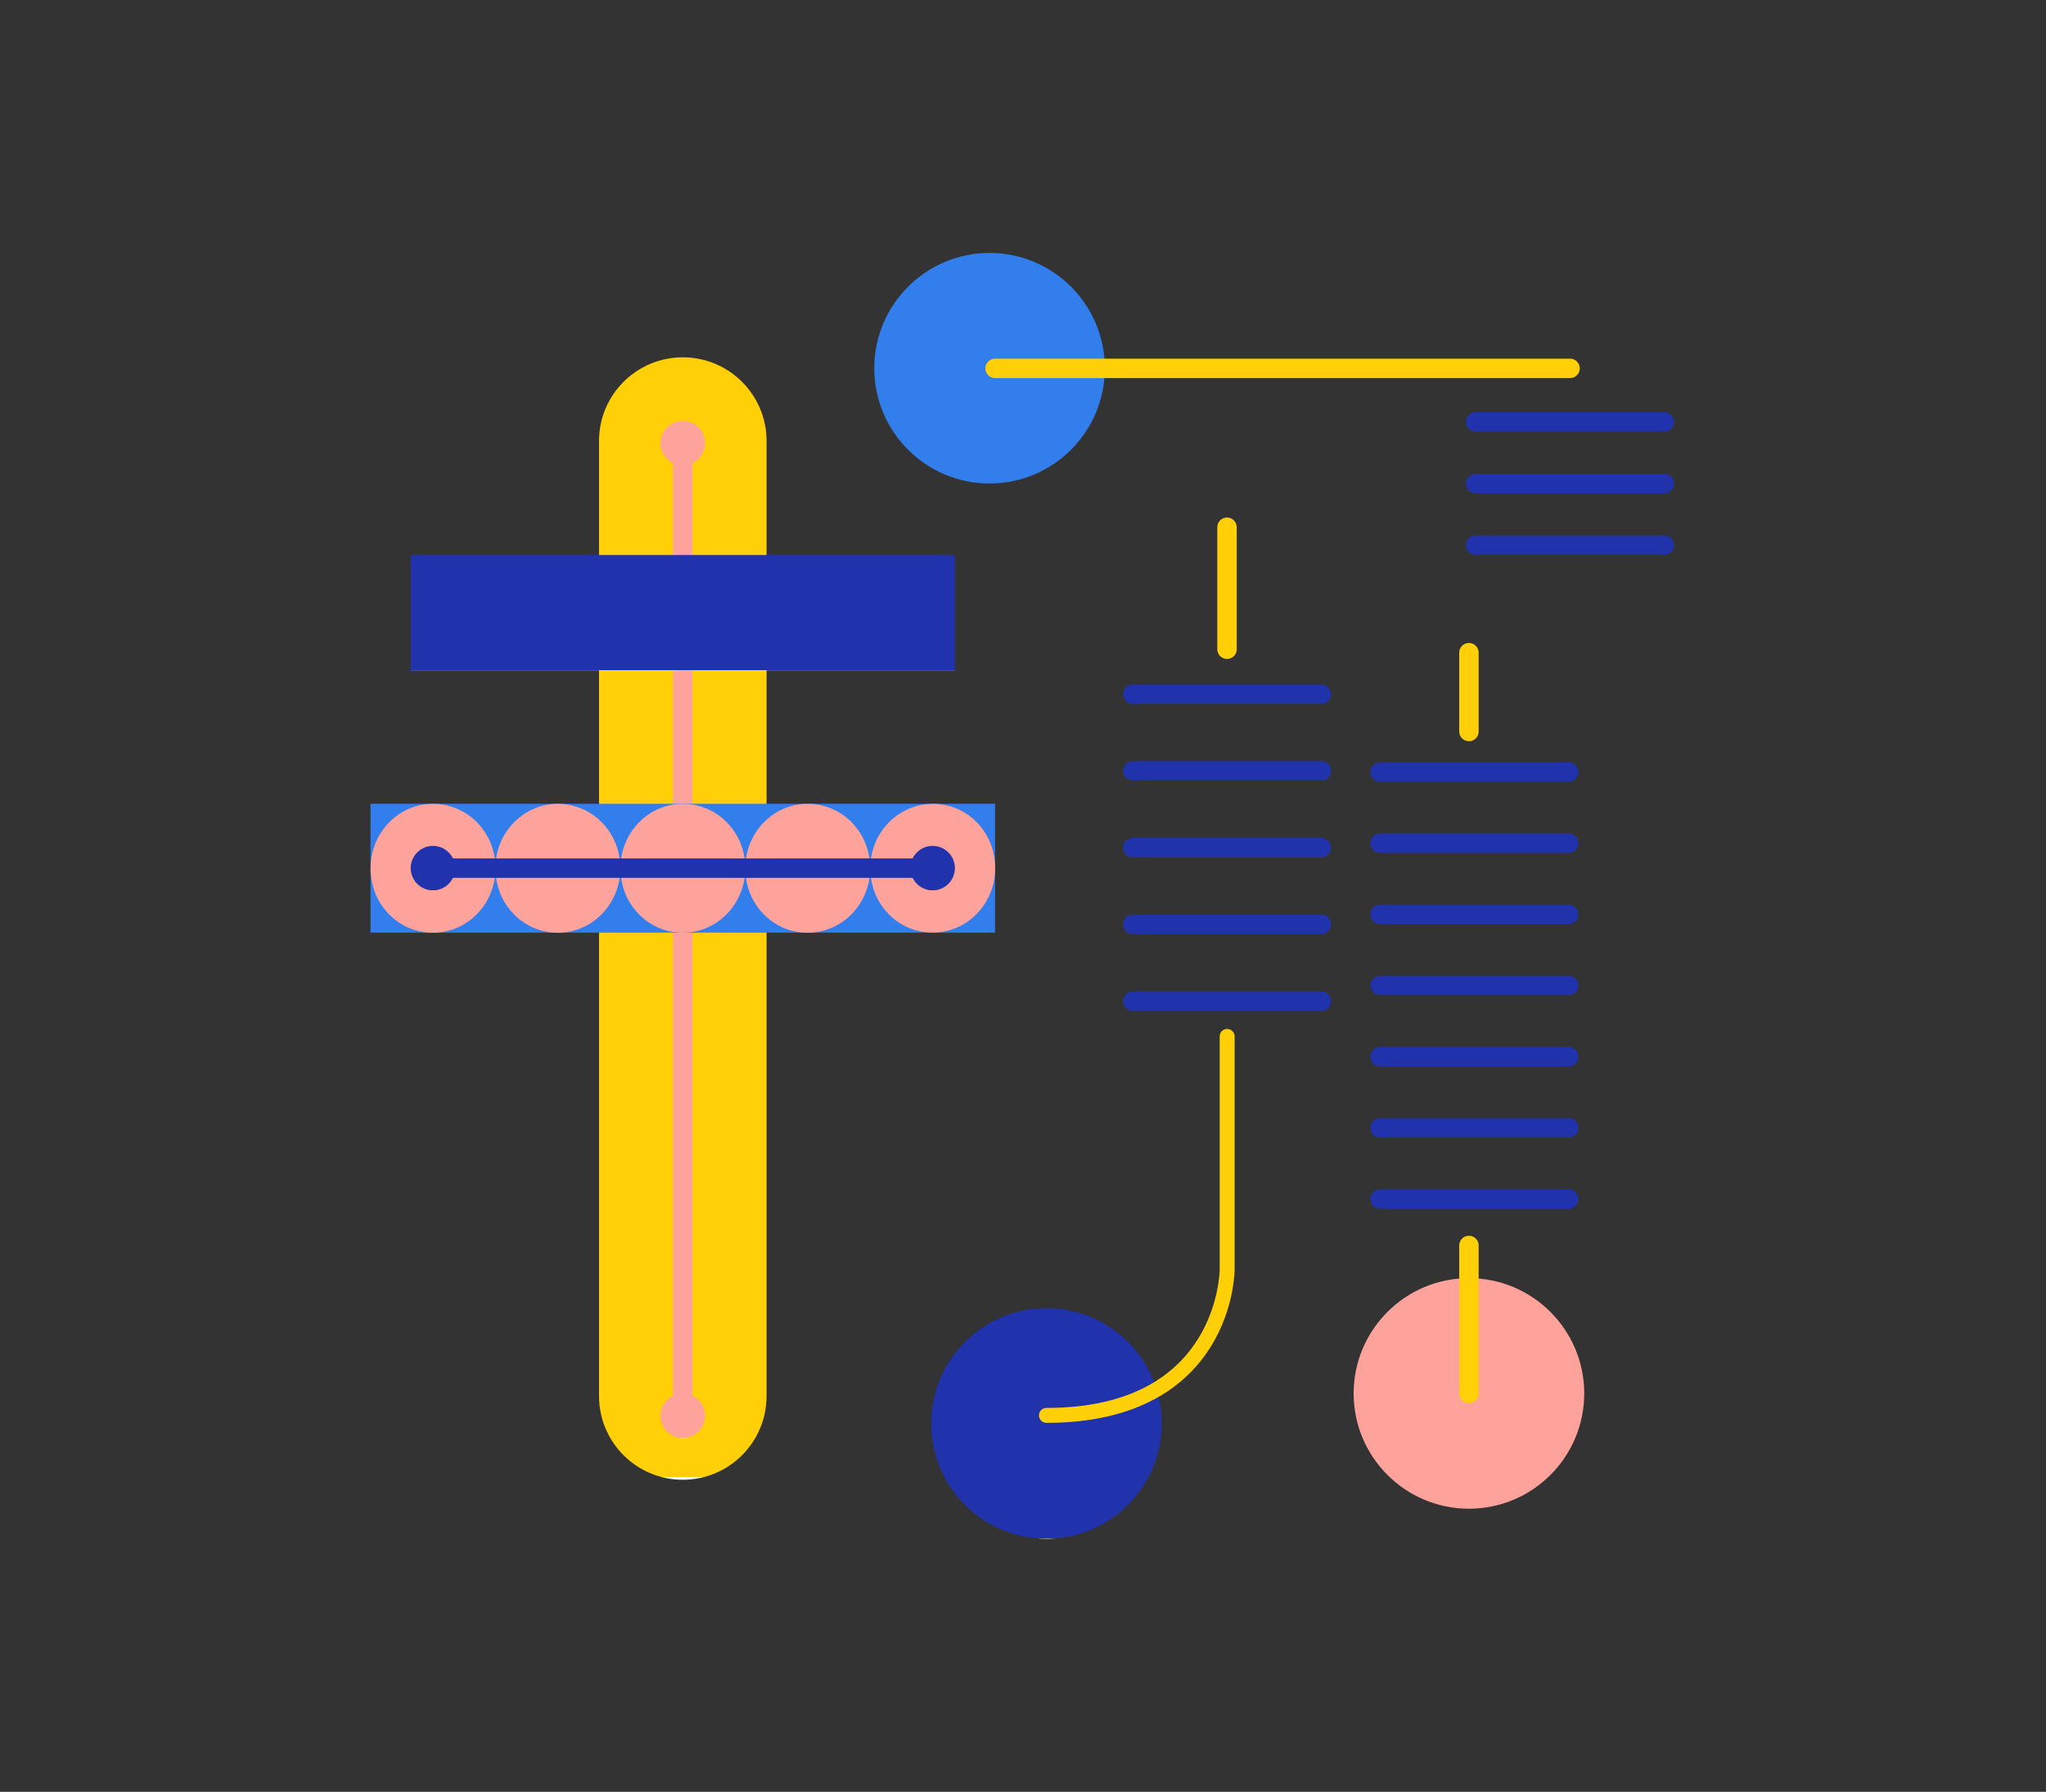 <?xml version="1.0" encoding="UTF-8"?>
<svg id="bot12" xmlns="http://www.w3.org/2000/svg" viewBox="0 0 137 120">
  <rect x="0" y="0" width="137" height="120" fill="#333333" stroke="none"/>
  <defs>
    <style>
      .stroke-width {
        stroke-width: 1.3px;
      }

      .stroke-color-1 {
        stroke: #ffcf08;
      }

      .stroke-color-2 {
        stroke: #fea39c;
      }

      .stroke-color-3 {
        stroke:#327eed;
      }

      .stroke-color-4 {
        stroke: #2032ac;
      }      
    </style>  
    <linearGradient id="color-1" gradientTransform="rotate(90)">
      <stop offset="0%" stop-color="#ffcf08" />
      <stop offset="100%" stop-color="#ffcf08" />
      <stop offset="100%" stop-color="white" />
    </linearGradient>
    <linearGradient id="color-2" gradientTransform="rotate(90)">
      <stop offset="0%" stop-color="#fea39c" />
      <stop offset="100%" stop-color="#fea39c" />
      <stop offset="100%" stop-color="white" />
    </linearGradient>
    <linearGradient id="color-3" gradientTransform="rotate(90)">
      <stop offset="0%" stop-color="#327eed" />
      <stop offset="100%" stop-color="#327eed" />
      <stop offset="100%" stop-color="white" />
    </linearGradient>   
    <linearGradient id="color-4" gradientTransform="rotate(90)">
      <stop offset="0%" stop-color="#2032ac" />
      <stop offset="100%" stop-color="#2032ac" />
      <stop offset="100%" stop-color="white" />
    </linearGradient>  
  </defs>
  <path class="color-2" d="m70.07,103.05c4.26,0,7.72-3.46,7.72-7.72s-3.46-7.72-7.72-7.72-7.72,3.46-7.72,7.72,3.46,7.72,7.72,7.72Z" fill="url(#color-4)"/>
  <path class="color-4" d="m98.36,101.04c4.26,0,7.72-3.46,7.72-7.72s-3.46-7.72-7.72-7.72-7.72,3.46-7.72,7.72,3.46,7.72,7.72,7.72Z" fill="url(#color-2)"/>
  <path class="color-1" d="m66.26,32.38c4.26,0,7.72-3.46,7.72-7.72s-3.46-7.72-7.72-7.72-7.72,3.46-7.72,7.72,3.46,7.72,7.72,7.72Z" fill="url(#color-3)"/>
  <path stroke-linejoin="round" stroke-linecap="round" class="stroke-width stroke-color-4" d="m98.81,28.26h12.63" fill="none"/>
  <path stroke-linejoin="round" stroke-linecap="round" class="stroke-width stroke-color-4" d="m98.81,32.39h12.63" fill="none"/>
  <path stroke-linejoin="round" stroke-linecap="round" class="stroke-width stroke-color-4" d="m98.81,36.51h12.63" fill="none"/>
  <path stroke-linejoin="round" stroke-linecap="round" class="stroke-width stroke-color-4" d="m75.85,46.49h12.63" fill="none"/>
  <path stroke-linejoin="round" stroke-linecap="round" class="stroke-width stroke-color-4" d="m75.85,51.63h12.63" fill="none"/>
  <path stroke-linejoin="round" stroke-linecap="round" class="stroke-width stroke-color-4" d="m75.85,56.77h12.63" fill="none"/>
  <path stroke-linejoin="round" stroke-linecap="round" class="stroke-width stroke-color-4" d="m75.85,61.91h12.63" fill="none"/>
  <path stroke-linejoin="round" stroke-linecap="round" class="stroke-width stroke-color-4" d="m75.85,67.05h12.63" fill="none"/>
  <path stroke-linejoin="round" stroke-linecap="round" class="stroke-width stroke-color-4" d="m92.41,56.47h12.63" fill="none"/>
  <path stroke-linejoin="round" stroke-linecap="round" class="stroke-width stroke-color-4" d="m92.41,51.71h12.63" fill="none"/>
  <path stroke-linejoin="round" stroke-linecap="round" class="stroke-width stroke-color-4" d="m92.41,61.24h12.63" fill="none"/>
  <path stroke-linejoin="round" stroke-linecap="round" class="stroke-width stroke-color-4" d="m92.41,66h12.63" fill="none"/>
  <path stroke-linejoin="round" stroke-linecap="round" class="stroke-width stroke-color-4" d="m92.41,70.77h12.63" fill="none"/>
  <path stroke-linejoin="round" stroke-linecap="round" class="stroke-width stroke-color-4" d="m92.41,75.53h12.63" fill="none"/>
  <path stroke-linejoin="round" stroke-linecap="round" class="stroke-width stroke-color-4" d="m92.41,80.3h12.63" fill="none"/>
  <path stroke-linejoin="round" stroke-linecap="round" class="stroke-width stroke-color-1" d="m66.63,24.67h38.5" fill="none"/>
  <path stroke-linejoin="round" stroke-linecap="round" class="stroke-wsidth stroke-color-1" d="m82.17,69.41v15.61s.01,9.77-12.1,9.77" fill="none"/>
  <path stroke-linejoin="round" stroke-linecap="round" class="stroke-width stroke-color-1" d="m82.16,43.48v-8.17" fill="none"/>
  <path stroke-linejoin="round" stroke-linecap="round" class="stroke-width stroke-color-1" d="m98.36,48.99v-5.28" fill="none"/>
  <path stroke-linejoin="round" stroke-linecap="round" class="stroke-width stroke-color-1" d="m98.36,93.33v-9.92" fill="none"/>
  <path class="color-3" d="m51.33,29.54c0-3.1-2.51-5.61-5.61-5.61s-5.61,2.51-5.61,5.61v63.95c0,3.1,2.51,5.61,5.61,5.61s5.61-2.51,5.61-5.61V29.54Z" fill="url(#color-1)"/>
  <path class="stroke-width stroke-color-2" d="m45.72,29.68v65.1" fill="none"/>
  <path class="color-2" d="m27.5,37.17v7.72h36.44v-7.72H27.5Z" fill="url(#color-4)"/>
  <path class="color-1" d="m24.81,53.83v8.63h41.82v-8.63H24.81Z" fill="url(#color-3)"/>
  <path class="color-4" d="m29.95,53.94c-3.05-.7-5.71,2.05-5.03,5.2.34,1.59,1.59,2.87,3.12,3.22,3.05.69,5.71-2.05,5.03-5.19-.34-1.59-1.58-2.87-3.12-3.22h0Z" fill="url(#color-2)"/>
  <path class="color-4" d="m38.31,53.94c-3.05-.7-5.71,2.05-5.03,5.2.34,1.59,1.59,2.87,3.12,3.22,3.05.69,5.71-2.05,5.03-5.19-.34-1.59-1.58-2.87-3.12-3.22h0Z" fill="url(#color-2)"/>
  <path class="color-4" d="m46.68,53.94c-3.05-.7-5.71,2.05-5.03,5.2.34,1.59,1.59,2.86,3.12,3.22,3.05.69,5.7-2.05,5.03-5.19-.34-1.59-1.58-2.87-3.12-3.22h0Z" fill="url(#color-2)"/>
  <path class="color-4" d="m55.04,53.94c-3.05-.7-5.71,2.05-5.03,5.2.34,1.59,1.59,2.87,3.12,3.22,3.05.69,5.71-2.05,5.03-5.19-.34-1.59-1.58-2.87-3.12-3.22h0Z" fill="url(#color-2)"/>
  <path class="color-4" d="m63.41,53.94c-3.05-.69-5.71,2.05-5.03,5.19.34,1.59,1.58,2.87,3.12,3.22,3.05.69,5.71-2.05,5.03-5.19-.34-1.59-1.58-2.87-3.12-3.22Z" fill="url(#color-2)"/>
  <path class="stroke-width stroke-color-4" d="m28.99,58.14h33.45" fill="none"/>
  <path class="color-4" d="m28.99,59.63c.82,0,1.49-.67,1.49-1.49s-.67-1.49-1.49-1.49-1.49.67-1.49,1.49.67,1.49,1.49,1.49Z" fill="url(#color-4)"/>
  <path class="color-4" d="m62.45,59.63c.82,0,1.49-.67,1.49-1.49s-.67-1.49-1.49-1.49-1.49.67-1.49,1.49.67,1.49,1.49,1.49Z" fill="url(#color-4)"/>
  <path class="color-4" d="m45.72,31.17c.82,0,1.49-.67,1.49-1.49s-.67-1.49-1.49-1.49-1.49.67-1.49,1.49.67,1.49,1.49,1.49Z" fill="url(#color-2)"/>
  <path class="color-4" d="m45.72,96.31c.82,0,1.49-.67,1.49-1.49s-.67-1.49-1.49-1.49-1.49.67-1.49,1.49.67,1.49,1.49,1.49Z" fill="url(#color-2)"/>
</svg>
